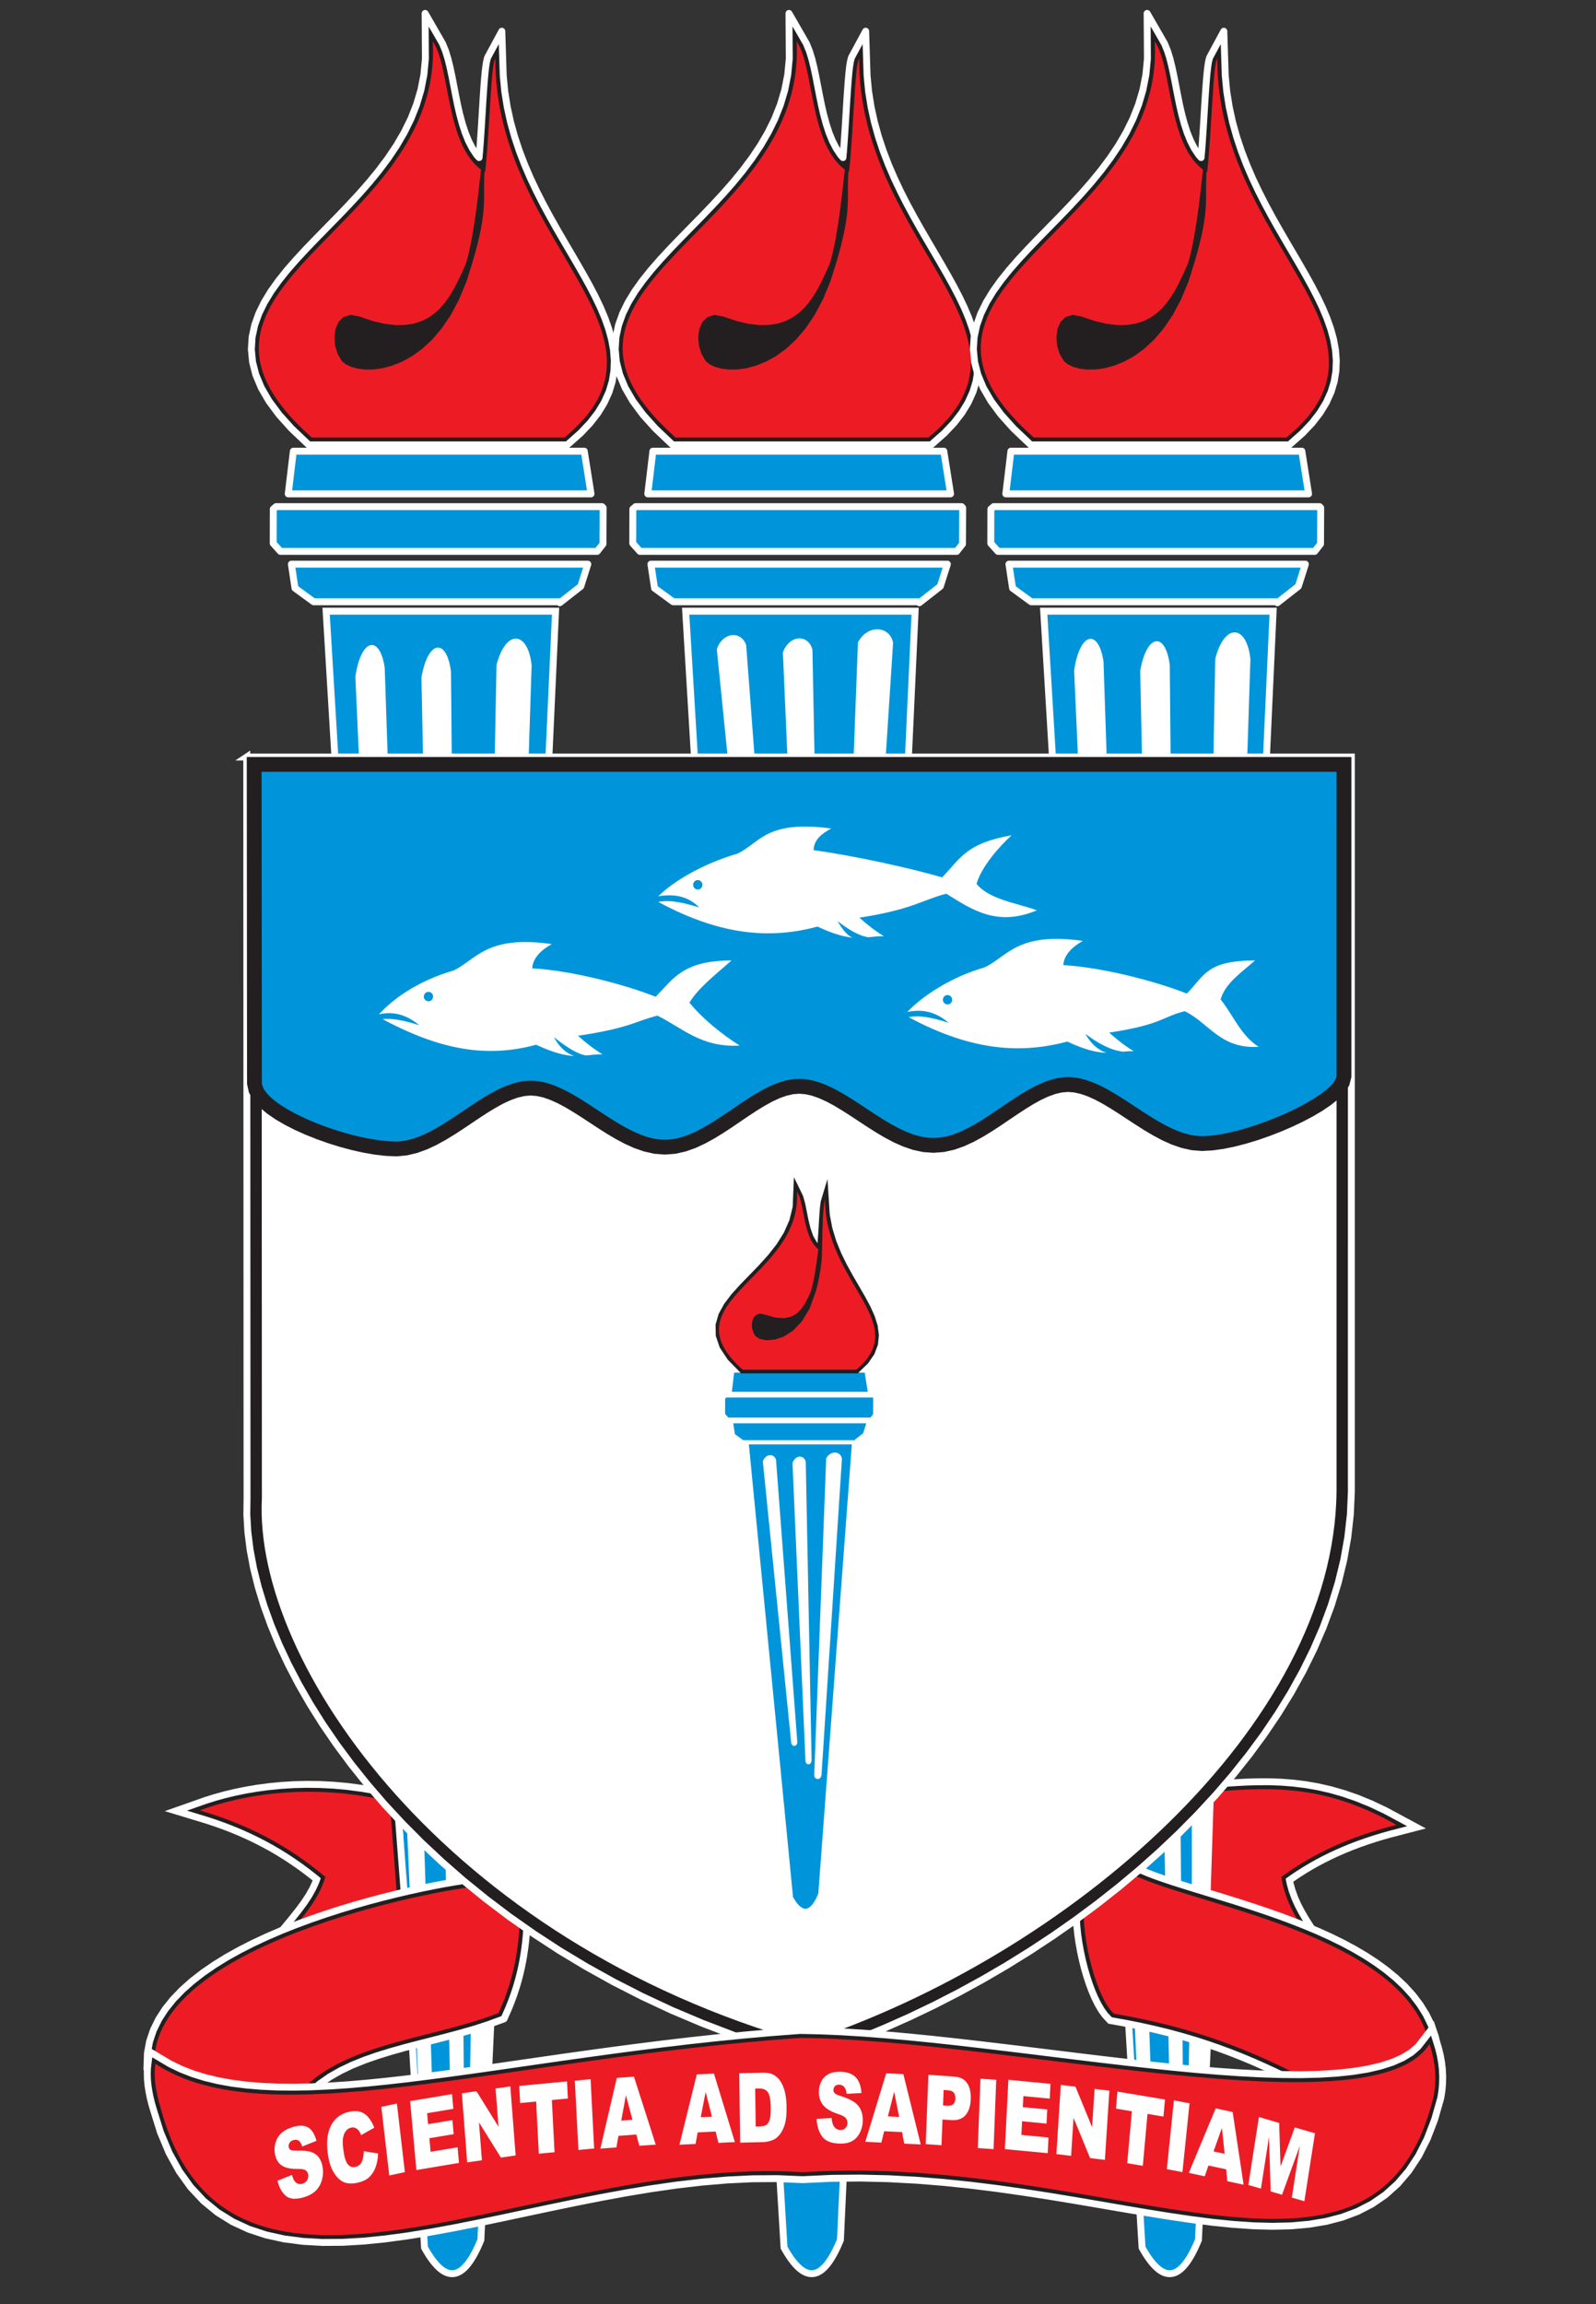 <?xml version="1.0" encoding="UTF-8" standalone="no"?>
<!-- Created with Inkscape (http://www.inkscape.org/) -->

<svg
   xmlns:dc="http://purl.org/dc/elements/1.1/"
   xmlns:cc="http://creativecommons.org/ns#"
   xmlns:rdf="http://www.w3.org/1999/02/22-rdf-syntax-ns#"
   xmlns:svg="http://www.w3.org/2000/svg"
   xmlns="http://www.w3.org/2000/svg"
   xmlns:sodipodi="http://sodipodi.sourceforge.net/DTD/sodipodi-0.dtd"
   xmlns:inkscape="http://www.inkscape.org/namespaces/inkscape"
   width="219mm"
   height="316mm"
   viewBox="0 0 775.984 1119.685"
   id="svg17253"
   version="1.1"
   inkscape:version="0.91 r13725"
   sodipodi:docname="ufal-brasao.svg">
  <rect x="0" y="0" width="775.984" height="1119.685" fill="#333333" stroke="none"/>
  <defs
     id="defs17255" />
  <sodipodi:namedview
     id="base"
     pagecolor="#ffffff"
     bordercolor="#666666"
     borderopacity="1.0"
     inkscape:pageopacity="0"
     inkscape:pageshadow="2"
     inkscape:zoom="0.21213203"
     inkscape:cx="418.22006"
     inkscape:cy="260.69719"
     inkscape:document-units="px"
     inkscape:current-layer="layer1"
     showgrid="false"
     inkscape:window-width="1024"
     inkscape:window-height="705"
     inkscape:window-x="-8"
     inkscape:window-y="-8"
     inkscape:window-maximized="1"
     inkscape:snap-bbox="true"
     inkscape:snap-bbox-edge-midpoints="false"
     inkscape:snap-bbox-midpoints="true" />
  <g
     inkscape:label="Camada 1"
     inkscape:groupmode="layer"
     id="layer1"
     transform="translate(0,67.323)">
    <path
       inkscape:connector-curvature="0"
       d="m 619.009,229.672 -36.312,791.464 c -8.364,20.439 -17.335,21.895 -27.414,3.749 l -47.833,-795.213 111.56,0 z"
       style="fill:#0095da;fill-rule:evenodd;stroke:#ffffff;stroke-width:3.355;stroke-linecap:butt;stroke-linejoin:miter;stroke-dasharray:none"
       id="path6498-6"
       inkscape:export-xdpi="90"
       inkscape:export-ydpi="90" />
    <path
       inkscape:connector-curvature="0"
       d="m 444.935,229.672 -36.312,791.464 c -8.364,20.439 -17.335,21.895 -27.414,3.749 l -47.833,-795.213 111.56,0 z"
       style="fill:#0095da;fill-rule:evenodd;stroke:#ffffff;stroke-width:3.355;stroke-linecap:butt;stroke-linejoin:miter;stroke-dasharray:none"
       id="path6500-5"
       inkscape:export-xdpi="90"
       inkscape:export-ydpi="90" />
    <path
       inkscape:connector-curvature="0"
       d="m 270.124,229.672 -36.312,791.464 c -8.364,20.439 -17.335,21.895 -27.414,3.749 l -47.833,-795.213 111.56,0 z"
       style="fill:#0095da;fill-rule:evenodd;stroke:#ffffff;stroke-width:3.355;stroke-linecap:butt;stroke-linejoin:miter;stroke-dasharray:none"
       id="path6502-7"
       inkscape:export-xdpi="90"
       inkscape:export-ydpi="90" />
    <path
       inkscape:connector-curvature="0"
       d="m 192.879,805.107 -9.737,-2.142 -7.096,-1.248 -6.967,-0.923 -6.829,-0.62 -6.668,-0.347 -6.513,-0.082 -6.325,0.163 -6.142,0.381 -5.928,0.585 -5.724,0.764 -5.489,0.929 -5.253,1.076 -4.996,1.197 -4.739,1.313 -4.462,1.394 -14.513,5.1 14.897,4.515 4.215,1.396 4.124,1.47 4.03,1.553 3.952,1.643 3.867,1.727 3.796,1.814 3.722,1.91 3.663,1.992 3.592,2.097 3.541,2.195 3.484,2.299 3.447,2.397 3.394,2.505 3.355,2.613 1.402,1.15 -0.446,1.26 -1.535,3.353 -1.879,3.323 -2.254,3.416 -2.66,3.604 -3.092,3.899 -3.524,4.279 -14.367,17.141 18.197,-8.449 3.463,-1.492 3.461,-1.39 3.445,-1.294 3.445,-1.219 3.435,-1.146 3.443,-1.091 3.437,-1.046 3.449,-1.023 3.453,-0.999 3.471,-0.999 3.469,-1.001 3.494,-1.031 3.498,-1.052 3.518,-1.107 6.195,-2.022 -4.213,-54.735 z"
       style="fill:#231f20;fill-rule:evenodd;stroke:#ffffff;stroke-width:3.355;stroke-linecap:butt;stroke-linejoin:miter;stroke-dasharray:none"
       id="path6504-3"
       inkscape:export-xdpi="90"
       inkscape:export-ydpi="90" />
    <path
       inkscape:connector-curvature="0"
       d="m 189.493,808.052 c -37.91,-9.173 -71.558,-3.38 -92.409,4.346 23.694,6.918 43.124,17.218 61.132,32.345 -3.157,10.459 -9.633,18.024 -20.851,31.379 19.114,-9.171 37.28,-12.551 55.919,-18.827 l -3.791,-49.244 z"
       style="fill:#ed1c24;fill-rule:evenodd"
       id="path6506-0"
       inkscape:export-xdpi="90"
       inkscape:export-ydpi="90" />
    <path
       inkscape:connector-curvature="0"
       d="m 600.545,798.945 5.445,-0.281 5.528,-0.163 5.61,-0.007 5.716,0.204 5.82,0.45 5.954,0.72 6.087,1.06 6.235,1.421 6.386,1.83 6.566,2.271 6.743,2.764 6.935,3.276 15.147,8.152 -12.895,3.349 -3.899,1.099 -3.816,1.16 -3.745,1.237 -3.663,1.29 -3.59,1.362 -3.512,1.435 -3.453,1.506 -3.367,1.568 -3.3,1.639 -3.227,1.708 -3.16,1.788 -3.088,1.857 -3.029,1.934 -2.958,2.002 -1.064,0.764 0.31,1.563 0.993,3.535 1.25,3.429 1.496,3.374 1.745,3.351 1.963,3.388 2.177,3.449 8.531,12.809 -13.684,-5.071 -3.259,-1.186 -3.225,-1.16 -3.204,-1.127 -3.178,-1.111 -3.166,-1.074 -3.141,-1.052 -3.151,-1.019 -3.141,-1.003 -3.143,-0.97 -3.149,-0.944 -3.172,-0.915 -3.184,-0.893 -3.206,-0.862 -3.237,-0.84 -6.03,-1.488 0,-60.141 8.667,-0.656 5.343,-0.404 5.392,-0.367 z"
       style="fill:#231f20;fill-rule:evenodd;stroke:#ffffff;stroke-width:3.355;stroke-linecap:butt;stroke-linejoin:miter;stroke-dasharray:none"
       id="path6508-2"
       inkscape:export-xdpi="90"
       inkscape:export-ydpi="90" />
    <path
       inkscape:connector-curvature="0"
       d="m 584.745,803.712 c 28.438,-2.063 56.321,-5.812 94.176,15.743 -21.791,5.434 -40.256,13.682 -55.952,25.301 1.663,10.871 6.649,19.491 13.296,29.239 -17.728,-6.562 -33.793,-11.996 -51.521,-16.305 l 0,-53.977 z"
       style="fill:#ed1c24;fill-rule:evenodd"
       id="path6510-3"
       inkscape:export-xdpi="90"
       inkscape:export-ydpi="90" />
    <path
       inkscape:connector-curvature="0"
       d="m 634.69,206.816 -3.422,10.777 -10.219,7.986 0,-0.479 -119.687,0 -9.055,-6.604 -1.761,-11.68 144.143,0 z"
       style="fill:#0095da;fill-rule:evenodd;stroke:#ffffff;stroke-width:3.355;stroke-linecap:round;stroke-linejoin:round;stroke-dasharray:none"
       id="path6512-6"
       inkscape:export-xdpi="90"
       inkscape:export-ydpi="90" />
    <path
       inkscape:connector-curvature="0"
       d="m 641.586,178.861 0.552,0.579 -0.082,17.575 -2.825,3.6 -154.009,0 -3.502,-3.899 0.041,-16.67 1.39,-1.184 158.42,0 z"
       style="fill:#0095da;fill-rule:evenodd;stroke:#ffffff;stroke-width:3.355;stroke-linecap:round;stroke-linejoin:round;stroke-dasharray:none"
       id="path6514-7"
       inkscape:export-xdpi="90"
       inkscape:export-ydpi="90" />
    <path
       inkscape:connector-curvature="0"
       d="m 491.509,151.911 141.453,0 3.282,20.751 -147.219,0 2.485,-20.751 z"
       style="fill:#0095da;fill-rule:evenodd;stroke:#ffffff;stroke-width:3.355;stroke-linecap:round;stroke-linejoin:round;stroke-dasharray:none"
       id="path6516-9"
       inkscape:export-xdpi="90"
       inkscape:export-ydpi="90" />
    <path
       inkscape:connector-curvature="0"
       d="m 467.513,178.861 0.552,0.579 -0.082,17.575 -2.825,3.6 -154.009,0 -3.502,-3.899 0.041,-16.67 1.39,-1.184 158.42,0 z"
       style="fill:#0095da;fill-rule:evenodd;stroke:#ffffff;stroke-width:3.355;stroke-linecap:round;stroke-linejoin:round;stroke-dasharray:none"
       id="path6518-3"
       inkscape:export-xdpi="90"
       inkscape:export-ydpi="90" />
    <path
       inkscape:connector-curvature="0"
       d="m 317.435,151.911 141.453,0 3.284,20.751 -147.221,0 2.485,-20.751 z"
       style="fill:#0095da;fill-rule:evenodd;stroke:#ffffff;stroke-width:3.355;stroke-linecap:round;stroke-linejoin:round;stroke-dasharray:none"
       id="path6520-8"
       inkscape:export-xdpi="90"
       inkscape:export-ydpi="90" />
    <path
       inkscape:connector-curvature="0"
       d="m 417.138,244.881 -6.472,171.43 -6.464,171.419 c -0.041,5.402 7.481,6.233 7.933,-0.75 l 22.086,-342.005 c -1.696,-8.3 -12.479,-8.983 -17.084,-0.102 z"
       style="fill:#ffffff;fill-rule:evenodd"
       id="path6522-3"
       inkscape:export-xdpi="90"
       inkscape:export-ydpi="90" />
    <path
       inkscape:connector-curvature="0"
       d="m 380.646,249.706 7.03,161.327 7.037,161.335 c 0.359,5.069 6.745,5.222 6.613,-1.362 L 395.013,248.369 c -2.026,-7.646 -11.144,-7.387 -14.367,1.337 z"
       style="fill:#ffffff;fill-rule:evenodd"
       id="path6524-2"
       inkscape:export-xdpi="90"
       inkscape:export-ydpi="90" />
    <path
       inkscape:connector-curvature="0"
       d="m 348.515,248.15 15.382,152.332 15.376,152.326 c 0.624,4.784 7.01,4.605 6.531,-1.623 L 362.794,246.171 c -2.42,-7.136 -11.507,-6.439 -14.279,1.979 z"
       style="fill:#ffffff;fill-rule:evenodd"
       id="path6526-1"
       inkscape:export-xdpi="90"
       inkscape:export-ydpi="90" />
    <path
       inkscape:connector-curvature="0"
       d="m 460.617,206.816 -3.422,10.777 -10.219,7.986 0,-0.479 -119.687,0 -9.055,-6.604 -1.761,-11.68 144.143,0 z"
       style="fill:#0095da;fill-rule:evenodd;stroke:#ffffff;stroke-width:3.355;stroke-linecap:round;stroke-linejoin:round;stroke-dasharray:none"
       id="path6528-8"
       inkscape:export-xdpi="90"
       inkscape:export-ydpi="90" />
    <path
       inkscape:connector-curvature="0"
       d="m 554.379,258.636 7.037,339.958 7.028,339.952 c 0.365,10.685 6.751,11.009 6.619,-2.878 l -6.319,-679.831 c -2.026,-16.12 -11.142,-15.579 -14.365,2.799 z"
       style="fill:#ffffff;fill-rule:evenodd"
       id="path6530-1"
       inkscape:export-xdpi="90"
       inkscape:export-ydpi="90" />
    <path
       inkscape:connector-curvature="0"
       d="m 522.246,258.569 15.382,343.242 15.376,343.24 c 0.624,10.771 7.01,10.379 6.537,-3.653 L 536.525,254.111 c -2.42,-16.081 -11.509,-14.511 -14.279,4.458 z"
       style="fill:#ffffff;fill-rule:evenodd"
       id="path6532-8"
       inkscape:export-xdpi="90"
       inkscape:export-ydpi="90" />
    <path
       inkscape:connector-curvature="0"
       d="m 241.395,255.845 -6.466,343.925 -6.472,343.931 c -0.041,10.838 7.489,12.499 7.933,-1.515 l 22.086,-686.156 c -1.694,-16.658 -12.477,-18.026 -17.082,-0.183 z"
       style="fill:#ffffff;fill-rule:evenodd"
       id="path6534-4"
       inkscape:export-xdpi="90"
       inkscape:export-ydpi="90" />
    <path
       inkscape:connector-curvature="0"
       d="m 204.904,261.918 7.037,344.81 7.03,344.808 c 0.365,10.838 6.749,11.164 6.617,-2.917 l -6.319,-689.538 c -2.026,-16.346 -11.142,-15.802 -14.365,2.837 z"
       style="fill:#ffffff;fill-rule:evenodd"
       id="path6536-3"
       inkscape:export-xdpi="90"
       inkscape:export-ydpi="90" />
    <path
       inkscape:connector-curvature="0"
       d="m 172.778,261.539 15.374,342.604 15.376,342.602 c 0.624,10.759 7.01,10.365 6.537,-3.647 L 187.049,257.093 c -2.418,-16.052 -11.509,-14.483 -14.271,4.446 z"
       style="fill:#ffffff;fill-rule:evenodd"
       id="path6538-3"
       inkscape:export-xdpi="90"
       inkscape:export-ydpi="90" />
    <path
       inkscape:connector-curvature="0"
       d="m 590.869,252.796 -6.466,343.187 -6.47,343.187 c -0.041,10.818 7.487,12.473 7.933,-1.506 l 22.086,-684.685 c -1.694,-16.623 -12.479,-17.991 -17.084,-0.183 z"
       style="fill:#ffffff;fill-rule:evenodd"
       id="path6540-4"
       inkscape:export-xdpi="90"
       inkscape:export-ydpi="90" />
    <path
       inkscape:connector-curvature="0"
       d="m 285.806,206.816 -3.422,10.777 -10.219,7.986 0,-0.479 -119.685,0 -9.057,-6.604 -1.761,-11.68 144.143,0 z"
       style="fill:#0095da;fill-rule:evenodd;stroke:#ffffff;stroke-width:3.355;stroke-linecap:round;stroke-linejoin:round;stroke-dasharray:none"
       id="path6542-9"
       inkscape:export-xdpi="90"
       inkscape:export-ydpi="90" />
    <path
       inkscape:connector-curvature="0"
       d="m 292.704,178.861 0.55,0.579 -0.082,17.575 -2.823,3.6 -154.011,0 -3.5,-3.899 0.041,-16.67 1.39,-1.184 158.422,0 z"
       style="fill:#0095da;fill-rule:evenodd;stroke:#ffffff;stroke-width:3.355;stroke-linecap:round;stroke-linejoin:round;stroke-dasharray:none"
       id="path6544-3"
       inkscape:export-xdpi="90"
       inkscape:export-ydpi="90" />
    <path
       inkscape:connector-curvature="0"
       d="m 142.626,151.911 141.451,0 3.284,20.751 -147.221,0 2.487,-20.751 z"
       style="fill:#0095da;fill-rule:evenodd;stroke:#ffffff;stroke-width:3.355;stroke-linecap:round;stroke-linejoin:round;stroke-dasharray:none"
       id="path6546-6"
       inkscape:export-xdpi="90"
       inkscape:export-ydpi="90" />
    <path
       inkscape:connector-curvature="0"
       d="m 699.554,929.71 -1.763,-7.652 -1.924,-5.392 -2.487,-5.114 -3.021,-4.829 -3.48,-4.57 -3.922,-4.303 -4.307,-4.065 -4.656,-3.822 -4.959,-3.614 -5.245,-3.406 -5.477,-3.219 -5.691,-3.031 -5.856,-2.874 -5.997,-2.711 -6.099,-2.562 -6.172,-2.426 -6.197,-2.308 -6.199,-2.179 -6.162,-2.083 -6.099,-1.971 -5.983,-1.89 -5.848,-1.798 -5.665,-1.731 -5.457,-1.665 -5.202,-1.614 -4.919,-1.555 -4.588,-1.519 -4.224,-1.474 -3.814,-1.451 -3.365,-1.417 -2.862,-1.378 -4.54,-2.601 -23.898,18.164 -0.204,5.269 0.061,3.855 0.251,3.979 0.432,4.085 0.603,4.12 0.746,4.132 0.887,4.095 1.013,4.026 1.133,3.895 1.233,3.74 1.333,3.537 1.425,3.308 1.513,3.021 1.604,2.723 1.722,2.383 2.477,2.674 8.451,1.529 6.953,1.404 6.702,1.5 6.474,1.596 6.27,1.69 6.091,1.798 5.94,1.9 5.809,2.008 5.716,2.112 5.632,2.224 5.587,2.338 5.557,2.467 5.559,2.572 5.579,2.711 5.628,2.831 6.521,3.4 5.852,-0.102 4.796,-0.216 4.603,-0.359 4.415,-0.497 4.238,-0.642 4.058,-0.775 3.893,-0.909 3.714,-1.048 3.565,-1.18 3.396,-1.311 3.239,-1.445 3.082,-1.561 2.941,-1.696 2.784,-1.814 2.642,-1.928 4.156,-3.39 z"
       style="fill:#231f20;fill-rule:evenodd;stroke:#ffffff;stroke-width:3.355;stroke-linecap:butt;stroke-linejoin:miter;stroke-dasharray:none"
       id="path6548-9"
       inkscape:export-xdpi="90"
       inkscape:export-ydpi="90" />
    <path
       inkscape:connector-curvature="0"
       d="M 695.54,928.334 C 685.754,870.904 572.399,857.681 547.655,841.8 l -20.643,15.687 c -1.29,17.912 6.401,46.286 14.526,53.673 39.702,6.833 66.66,17.542 97.499,33.793 26.589,0 44.317,-6.095 56.504,-16.619 z"
       style="fill:#ed1c24;fill-rule:evenodd"
       id="path6550-8"
       inkscape:export-xdpi="90"
       inkscape:export-ydpi="90" />
    <path
       inkscape:connector-curvature="0"
       d="m 71.421,938.008 0.267,-7.691 1.064,-5.712 1.851,-5.477 2.574,-5.235 3.235,-4.99 3.822,-4.747 4.366,-4.519 4.833,-4.289 5.281,-4.095 5.657,-3.881 6.009,-3.702 6.297,-3.498 6.551,-3.325 6.751,-3.141 6.908,-2.966 7.024,-2.787 7.104,-2.627 7.114,-2.45 7.096,-2.289 7.02,-2.112 6.91,-1.957 6.749,-1.792 6.539,-1.633 6.28,-1.466 5.987,-1.317 5.64,-1.156 5.247,-1.003 4.809,-0.84 4.336,-0.691 3.802,-0.54 3.255,-0.389 3.952,-0.355 20.851,15.577 -0.204,4.497 -0.163,2.674 -0.183,2.729 -0.234,2.797 -0.287,2.854 -0.361,2.929 -0.432,2.992 -0.53,3.064 -0.618,3.121 -0.734,3.192 -0.844,3.264 -0.98,3.329 -1.109,3.392 -1.266,3.467 -1.417,3.533 -2.181,4.951 -7.762,2.848 -6.606,2.126 -6.739,1.947 -6.837,1.822 -6.865,1.759 -6.855,1.745 -6.786,1.78 -6.676,1.875 -6.494,2.004 -6.27,2.193 -5.991,2.422 -5.661,2.705 -5.269,3.009 -4.847,3.374 -4.378,3.773 -5.057,5.51 -4.762,0.184 -3.586,0.082 -3.853,0.02 -4.101,-0.04 -4.307,-0.163 -4.482,-0.281 -4.635,-0.436 -4.749,-0.614 -4.837,-0.817 -4.89,-1.042 -4.917,-1.298 -4.913,-1.563 -4.868,-1.881 -4.805,-2.206 -4.692,-2.562 -6.16,-3.969 z"
       style="fill:#231f20;fill-rule:evenodd;stroke:#ffffff;stroke-width:3.355;stroke-linecap:butt;stroke-linejoin:round;stroke-dasharray:none"
       id="path6552-2"
       inkscape:export-xdpi="90"
       inkscape:export-ydpi="90" />
    <path
       inkscape:connector-curvature="0"
       d="M 75.094,936.088 C 72.738,877.792 211.2,850.696 234.701,849.051 l 18.215,13.61 c -0.585,13.617 -1.883,29.357 -10.522,48.186 -32.686,12.926 -77.217,14.477 -98.053,40.199 -16.448,0.701 -46.639,0.928 -69.247,-14.958 z"
       style="fill:#ed1c24;fill-rule:evenodd"
       id="path6554-5"
       inkscape:export-xdpi="90"
       inkscape:export-ydpi="90" />
    <path
       inkscape:connector-curvature="0"
       d="m 119.967,300.531 537.08,0 -0.007,356.985 -0.487,11.097 -1.254,11.144 -1.975,11.075 -2.685,11.003 -3.353,10.905 -4.003,10.806 -4.621,10.681 -5.218,10.559 -5.773,10.416 -6.325,10.271 -6.837,10.11 -7.334,9.945 -7.795,9.76 -8.247,9.576 -8.663,9.371 -9.065,9.161 -9.424,8.934 -9.782,8.708 -10.108,8.461 -10.408,8.205 -10.687,7.94 -10.952,7.658 -11.179,7.369 -11.397,7.075 -11.58,6.753 -11.749,6.433 -11.888,6.099 -12.016,5.752 -12.102,5.384 -12.181,5.025 -12.241,4.637 -14.375,4.968 -18.474,-5.587 -15.891,-5.426 -15.396,-5.893 -14.923,-6.315 -14.424,-6.735 -13.93,-7.108 -13.431,-7.465 -12.94,-7.787 -12.418,-8.107 -11.927,-8.372 -11.403,-8.631 -10.899,-8.849 -10.38,-9.057 -9.86,-9.226 -9.338,-9.379 -8.816,-9.493 -8.278,-9.605 -7.752,-9.672 -7.212,-9.723 -6.686,-9.744 -6.142,-9.752 -5.593,-9.717 -5.045,-9.668 -4.509,-9.599 -3.934,-9.507 -3.388,-9.377 -2.819,-9.244 -2.256,-9.075 -1.667,-8.896 -1.097,-8.682 -0.493,-8.455 0.102,-7.864 -0.143,-360.261 z"
       style="fill:#231f20;fill-rule:evenodd;stroke:#ffffff;stroke-width:3.355;stroke-linecap:butt;stroke-linejoin:miter;stroke-dasharray:none"
       id="path6556-5"
       inkscape:export-xdpi="90"
       inkscape:export-ydpi="90" />
    <path
       inkscape:connector-curvature="0"
       d="m 127.177,307.739 522.662,0 -0.006,349.616 C 648.731,771.579 519.9,882.896 391.187,925.222 216.671,875.939 123.176,740.881 127.324,660.835 l -0.143,-353.096 z"
       style="fill:#ffffff;fill-rule:evenodd"
       id="path6558-2"
       inkscape:export-xdpi="90"
       inkscape:export-ydpi="90" />
    <path
       inkscape:connector-curvature="0"
       d="m 119.963,300.531 537.084,0 -0.007,155.556 -1.031,4.034 -2.497,3.732 -3.039,3.082 -3.545,2.829 -4.038,2.727 -4.501,2.654 -4.89,2.581 -5.216,2.471 -5.44,2.35 -5.62,2.181 -5.691,1.979 -5.683,1.718 -5.599,1.445 -5.457,1.107 -5.251,0.728 -5.108,0.281 -5.065,-0.397 -4.986,-1.117 -4.768,-1.653 -4.595,-2.069 -4.434,-2.358 -4.328,-2.568 -4.213,-2.678 -4.13,-2.707 -4.03,-2.642 -3.954,-2.507 -3.84,-2.285 -3.724,-1.983 -3.563,-1.602 -3.402,-1.178 -3.194,-0.718 -2.98,-0.243 -2.96,0.257 -3.17,0.742 -3.382,1.225 -3.571,1.661 -3.716,2.047 -3.849,2.363 -3.946,2.591 -4.044,2.723 -4.124,2.795 -4.224,2.756 -4.321,2.642 -4.454,2.43 -4.599,2.122 -4.8,1.698 -5.014,1.135 -5.139,0.393 -5.125,-0.357 -5.006,-1.093 -4.782,-1.641 -4.603,-2.061 -4.444,-2.356 -4.332,-2.575 -4.217,-2.685 -4.134,-2.717 -4.028,-2.656 -3.954,-2.519 -3.844,-2.295 -3.724,-1.994 -3.567,-1.614 -3.392,-1.186 -3.186,-0.715 -3.005,-0.247 -2.978,0.238 -3.157,0.718 -3.365,1.207 -3.565,1.647 -3.704,2.04 -3.851,2.36 -3.942,2.587 -4.036,2.733 -4.124,2.803 -4.224,2.768 -4.317,2.652 -4.452,2.44 -4.601,2.142 -4.805,1.708 -5.021,1.141 -5.176,0.397 -5.147,-0.404 -4.984,-1.119 -4.764,-1.649 -4.597,-2.069 -4.436,-2.358 -4.33,-2.568 -4.211,-2.678 -4.132,-2.707 -4.028,-2.642 -3.954,-2.507 -3.842,-2.285 -3.722,-1.983 -3.565,-1.602 -3.402,-1.18 -3.188,-0.715 -2.984,-0.243 -2.97,0.257 -3.182,0.734 -3.388,1.209 -3.573,1.635 -3.714,2.026 -3.851,2.332 -3.938,2.558 -4.04,2.701 -4.116,2.766 -4.217,2.744 -4.311,2.632 -4.436,2.432 -4.574,2.138 -4.772,1.733 -4.98,1.197 -5.09,0.479 -5.298,-0.23 -5.355,-0.62 -5.532,-0.958 -5.663,-1.262 -5.708,-1.529 -5.701,-1.777 -5.602,-1.981 -5.434,-2.169 -5.18,-2.326 -4.866,-2.475 -4.478,-2.613 -4.044,-2.768 -3.547,-2.966 -3.027,-3.321 -2.356,-3.995 -0.913,-4.164 -0.143,-158.908 z"
       style="fill:#231f20;fill-rule:evenodd"
       id="path6560-4"
       inkscape:export-xdpi="90"
       inkscape:export-ydpi="90" />
    <path
       inkscape:connector-curvature="0"
       d="m 127.177,307.739 522.662,0 -0.006,147.442 c -0.082,9.86 -43.544,29.473 -65.314,29.583 -21.772,-0.02 -43.542,-28.697 -65.312,-28.715 -21.774,0.102 -43.544,29.673 -65.314,29.583 -21.772,0.183 -43.544,-28.697 -65.314,-28.713 -21.772,-0.082 -43.544,29.673 -65.314,29.583 -21.772,-0.018 -43.542,-28.697 -65.312,-28.715 -21.772,0.102 -43.544,29.214 -65.314,29.585 -23.128,-0.082 -65.235,-16.876 -65.312,-28.715 l -0.142,-150.919 z"
       style="fill:#0095da;fill-rule:evenodd"
       id="path6562-7"
       inkscape:export-xdpi="90"
       inkscape:export-ydpi="90" />
    <path
       inkscape:connector-curvature="0"
       d="m 461.177,429.678 c -5.575,-4.894 -12.157,-6.945 -20.056,-5.247 7.016,-7.353 20.51,-16.752 37.831,-21.762 10.956,-5.396 16.012,-17.286 47.552,-12.777 -4.841,2.701 -9.228,6.617 -9.501,11.753 20.323,1.268 45.666,8.17 60.049,13.853 8.812,-9.075 9.707,-16.02 33.14,-16.109 -6.185,5.608 -14.495,10.914 -16.719,18.961 6.172,7.673 9.762,17.479 18.525,23.026 -18.849,1.078 -23.996,-11.548 -35.994,-17.318 -11.177,2.805 -11.087,6.525 -36.726,10.396 3.514,3.16 7.487,6.323 11.916,9.026 -1.89,-0.041 -3.575,0.102 -5.208,0.253 -6.307,-0.785 -12.351,-4.252 -18.284,-8.682 2.632,4.729 6.091,7.929 10.345,9.226 -4.523,-0.122 -10.163,-1.268 -19.092,-5.463 -21.444,5.708 -45.511,5.18 -77.072,-11.81 4.682,-1.254 11.576,0.208 19.293,2.674 z m -0.473,-13.482 c 1.243,0 2.257,1.029 2.257,2.295 0,1.264 -1.013,2.299 -2.257,2.299 -1.243,0 -2.259,-1.036 -2.259,-2.299 0,-1.266 1.015,-2.295 2.259,-2.295 z"
       style="fill:#ffffff;fill-rule:evenodd"
       id="path6564-0"
       inkscape:export-xdpi="90"
       inkscape:export-ydpi="90" />
    <path
       inkscape:connector-curvature="0"
       d="m 340.011,373.683 c -4.643,-4.776 -11.03,-6.99 -19.96,-5.469 7.273,-7.212 21.654,-15.857 38.687,-20.784 10.958,-5.396 13.857,-16.362 45.395,-12.159 -4.843,2.699 -8.304,5.383 -8.574,10.516 20.319,2.811 47.209,8.786 62.516,13.237 8.81,-9.075 11.558,-16.637 33.754,-20.431 -6.18,5.612 -14.805,15.543 -17.025,23.59 6.174,7.675 20.252,9.462 29.322,12.846 -19.469,8.174 -31.709,-0.44 -44.017,-8.062 -11.175,2.803 -16.635,7.754 -42.278,11.629 3.514,3.162 7.487,6.321 11.916,9.024 -2.797,-0.041 -5.155,0.249 -7.526,0.497 -4.935,-0.709 -9.984,-4.014 -15.047,-7.842 2.544,4.195 5.035,7.302 7.424,8.027 -4.187,-0.379 -9.405,-1.739 -17.086,-5.349 -21.528,5.73 -45.691,5.176 -77.418,-11.994 5.64,-1.229 12.64,0.446 19.917,2.721 z m -0.754,-13.347 c 1.243,0 2.261,1.031 2.261,2.297 0,1.268 -1.017,2.299 -2.261,2.299 -1.243,0 -2.257,-1.031 -2.257,-2.299 0,-1.266 1.013,-2.297 2.257,-2.297 z"
       style="fill:#ffffff;fill-rule:evenodd"
       id="path6566-1"
       inkscape:export-xdpi="90"
       inkscape:export-ydpi="90" />
    <path
       inkscape:connector-curvature="0"
       d="m 203.919,430.911 c -5.555,-4.56 -11.835,-7.122 -19.709,-5.314 6.725,-7.363 18.747,-16.25 36.5,-21.385 10.96,-5.396 16.018,-17.29 47.556,-12.777 -4.843,2.699 -9.226,6.617 -9.501,11.753 20.323,1.268 45.666,8.17 60.051,13.853 8.812,-9.075 13.407,-17.563 36.84,-17.653 -6.185,5.608 -16.348,13.382 -20.421,20.504 6.174,7.673 15.624,15.321 24.385,20.863 -18.849,1.08 -28.008,-8.769 -40.006,-14.54 -11.175,2.805 -12.934,5.907 -38.577,9.778 3.518,3.162 7.485,6.325 11.914,9.028 -2.948,-0.061 -5.406,0.281 -7.907,0.538 -3.622,-0.455 -8.865,-3.414 -15.732,-8.877 2.548,4.703 5.818,7.85 9.956,9.118 -4.44,-0.183 -9.947,-1.402 -18.549,-5.445 -21.322,5.675 -43.479,4.309 -74.673,-12.434 5.216,-0.573 11.407,0.915 17.873,2.988 z M 208.326,414.653 c 1.243,0 2.256,1.029 2.256,2.295 0,1.266 -1.013,2.299 -2.256,2.299 -1.243,0 -2.259,-1.033 -2.259,-2.299 0,-1.266 1.015,-2.295 2.259,-2.295 z"
       style="fill:#ffffff;fill-rule:evenodd"
       id="path6568-5"
       inkscape:export-xdpi="90"
       inkscape:export-ydpi="90" />
    <path
       inkscape:connector-curvature="0"
       d="m 72.679,929.651 9.882,5.875 5.326,2.589 5.681,2.224 6.017,1.881 6.372,1.535 6.712,1.215 7.053,0.911 7.373,0.62 7.719,0.332 8.027,0.082 8.347,-0.163 8.645,-0.385 8.957,-0.595 9.244,-0.787 9.536,-0.958 9.815,-1.107 10.104,-1.254 10.373,-1.362 10.638,-1.46 10.895,-1.539 11.158,-1.608 11.407,-1.643 11.656,-1.674 11.892,-1.667 12.135,-1.661 12.365,-1.629 12.589,-1.58 12.809,-1.506 13.031,-1.423 13.237,-1.309 13.447,-1.188 13.792,-1.054 10.017,0.204 10.263,0.444 10.614,0.648 10.91,0.84 11.177,0.999 11.399,1.137 11.584,1.256 11.719,1.347 11.833,1.402 11.886,1.447 11.914,1.462 11.886,1.461 11.829,1.425 11.721,1.37 11.578,1.29 11.391,1.184 11.164,1.054 10.891,0.903 10.589,0.722 10.216,0.53 9.829,0.296 9.377,0.062 8.896,-0.218 8.353,-0.51 7.777,-0.828 7.149,-1.15 6.462,-1.5 5.734,-1.845 4.947,-2.199 4.134,-2.536 3.304,-2.86 6.977,-8.93 3.003,9.707 0.807,3.282 0.62,3.353 0.408,3.408 0.183,3.457 -0.061,3.506 -0.296,3.537 -0.577,3.653 -2.998,10.5 -3.59,9.326 -4.197,8.282 -4.809,7.281 -5.387,6.303 -5.964,5.367 -6.494,4.458 -6.992,3.604 -7.44,2.791 -7.866,2.051 -8.272,1.376 -8.657,0.779 -9.032,0.226 -9.403,-0.245 -9.756,-0.666 -10.102,-1.027 -10.433,-1.341 -10.759,-1.588 -11.071,-1.778 -11.382,-1.918 -11.666,-2.006 -11.943,-2.034 -12.21,-2.006 -12.467,-1.928 -12.693,-1.802 -12.925,-1.608 -13.129,-1.374 -13.333,-1.07 -13.513,-0.732 -13.684,-0.316 -13.837,0.122 -14.214,0.656 -12.332,-0.512 -12.194,0.082 -12.271,0.591 -12.332,1.048 -12.355,1.439 -12.365,1.776 -12.336,2.055 -12.298,2.271 -12.218,2.417 -12.126,2.518 -12.002,2.544 -11.857,2.53 -11.684,2.426 -11.493,2.281 -11.276,2.069 -11.046,1.802 -10.769,1.451 -10.496,1.064 -10.188,0.595 -9.872,0.062 -9.521,-0.532 -9.163,-1.194 -8.765,-1.934 -8.349,-2.75 -7.883,-3.641 -7.373,-4.586 -6.812,-5.598 -6.217,-6.643 -5.565,-7.742 -4.904,-8.861 -4.213,-10.041 -3.478,-11.15 -0.803,-2.776 -0.711,-2.862 -0.583,-2.897 -0.459,-2.909 -0.287,-2.901 -0.102,-2.862 0.102,-2.807 0.968,-8.031 z"
       style="fill:#231f20;fill-rule:evenodd;stroke:#ffffff;stroke-width:3.355;stroke-linecap:butt;stroke-linejoin:miter;stroke-dasharray:none"
       id="path6570-6"
       inkscape:export-xdpi="90"
       inkscape:export-ydpi="90" />
    <path
       inkscape:connector-curvature="0"
       d="m 75.594,935.575 c 54.164,35.674 167.263,-2.332 313.425,-12.603 102.232,0.811 279.122,45.939 306.015,2.941 2.691,7.978 3.694,16.64 1.979,25.474 -27.818,114.316 -155.351,27.009 -306.702,36.862 -130.311,-8.659 -279.481,92.201 -312.293,-31.593 -2.195,-7.026 -3.496,-14.901 -2.424,-21.081 z"
       style="fill:#ed1c24;fill-rule:evenodd"
       id="path6572-0"
       inkscape:export-xdpi="90"
       inkscape:export-ydpi="90" />
    <path
       inkscape:connector-curvature="0"
       d="m 134.925,992.377 6.996,-2.837 c 0.42,1.521 0.936,2.619 1.545,3.298 0.989,1.089 2.208,1.404 3.63,0.952 1.066,-0.33 1.826,-0.929 2.289,-1.788 0.457,-0.864 0.609,-1.745 0.463,-2.638 -0.143,-0.854 -0.544,-1.533 -1.213,-2.032 -0.662,-0.501 -2.038,-0.74 -4.142,-0.701 -3.443,0.02 -5.997,-0.571 -7.673,-1.796 -1.684,-1.217 -2.744,-3.109 -3.18,-5.681 -0.287,-1.69 -0.204,-3.402 0.261,-5.131 0.469,-1.731 1.349,-3.247 2.642,-4.568 1.3,-1.311 3.208,-2.359 5.72,-3.153 3.082,-0.966 5.573,-0.923 7.454,0.122 1.881,1.054 3.268,3.239 4.152,6.551 l -6.937,2.766 c -0.434,-1.419 -1.011,-2.375 -1.729,-2.86 -0.707,-0.479 -1.588,-0.555 -2.642,-0.222 -0.87,0.271 -1.48,0.724 -1.833,1.364 -0.353,0.636 -0.467,1.317 -0.349,2.038 0.082,0.522 0.349,0.932 0.779,1.241 0.43,0.32 1.327,0.461 2.713,0.418 3.418,-0.062 5.92,0.163 7.491,0.707 1.576,0.538 2.811,1.423 3.698,2.674 0.885,1.25 1.488,2.766 1.794,4.566 0.359,2.104 0.255,4.187 -0.3,6.231 -0.554,2.055 -1.523,3.777 -2.903,5.182 -1.382,1.402 -3.241,2.466 -5.579,3.206 -4.103,1.288 -7.126,1.109 -9.073,-0.554 -1.947,-1.653 -3.306,-4.106 -4.077,-7.361 z m 41.954,-14.375 6.959,1.135 c -0.122,2.627 -0.544,4.898 -1.278,6.825 -0.734,1.924 -1.761,3.484 -3.062,4.686 -1.305,1.207 -3.049,2.065 -5.231,2.587 -2.652,0.636 -4.886,0.632 -6.696,-0.011 -1.822,-0.648 -3.512,-2.148 -5.078,-4.503 -1.555,-2.352 -2.611,-5.587 -3.143,-9.709 -0.711,-5.502 -0.183,-9.992 1.582,-13.455 1.761,-3.473 4.611,-5.681 8.535,-6.627 3.072,-0.74 5.595,-0.473 7.575,0.799 1.977,1.272 3.62,3.561 4.931,6.861 l -6.399,3.614 c -0.365,-0.956 -0.703,-1.641 -1.017,-2.055 -0.522,-0.679 -1.121,-1.158 -1.784,-1.435 -0.669,-0.277 -1.376,-0.326 -2.132,-0.143 -1.7,0.408 -2.89,1.657 -3.559,3.751 -0.508,1.555 -0.573,3.822 -0.183,6.802 0.479,3.689 1.217,6.115 2.212,7.283 1.001,1.176 2.246,1.578 3.724,1.225 1.447,-0.349 2.464,-1.16 3.056,-2.448 0.599,-1.272 0.925,-3.001 0.991,-5.186 z m 8.518,-21.513 7.573,-1.637 3.877,33.332 -7.579,1.637 -3.871,-33.332 z m 14.02,-2.805 20.355,-3.408 0.642,7.155 -12.744,2.13 0.483,5.322 11.821,-1.973 0.614,6.829 -11.819,1.979 0.593,6.6 13.117,-2.197 0.681,7.589 -20.724,3.469 -3.019,-33.495 z m 25.14,-3.789 7.112,-1.017 10.71,17.235 -1.435,-18.566 7.175,-1.027 2.589,33.564 -7.171,1.029 -10.657,-17.11 1.425,18.431 -7.159,1.021 -2.589,-33.56 z m 27.912,-3.584 23.209,-2.212 0.424,8.317 -7.785,0.746 1.298,25.345 -7.638,0.728 -1.3,-25.35 -7.785,0.744 -0.424,-8.319 z m 27.025,-2.55 7.654,-0.728 1.724,33.664 -7.65,0.728 -1.729,-33.664 z m 29.901,26.163 -8.71,0.62 -0.983,5.649 -7.807,0.558 7.997,-34.363 8.335,-0.599 10.596,33.038 -7.997,0.571 -1.431,-5.473 z m -1.881,-7.177 -3.202,-11.916 -2.25,12.308 5.453,-0.391 z m 40.421,5.707 -8.714,0.414 -1.056,5.628 -7.817,0.369 8.437,-34.17 8.341,-0.397 10.172,33.285 -8.003,0.379 -1.36,-5.508 z m -1.788,-7.218 -3.051,-11.994 -2.407,12.255 5.459,-0.261 z m 13.286,-21.118 11.368,-0.271 c 2.24,-0.062 4.056,0.32 5.447,1.115 1.392,0.799 2.55,1.957 3.469,3.484 0.919,1.535 1.592,3.317 2.028,5.367 0.43,2.049 0.662,4.22 0.691,6.519 0.041,3.61 -0.218,6.415 -0.801,8.414 -0.571,2.002 -1.386,3.688 -2.44,5.051 -1.054,1.366 -2.185,2.289 -3.408,2.768 -1.676,0.652 -3.192,0.995 -4.552,1.027 l -11.372,0.267 -0.43,-33.742 z m 7.748,7.46 0.238,18.435 1.871,-0.041 c 1.602,-0.041 2.74,-0.3 3.408,-0.805 0.662,-0.495 1.184,-1.353 1.555,-2.566 0.369,-1.211 0.532,-3.17 0.493,-5.871 -0.041,-3.577 -0.499,-6.007 -1.37,-7.308 -0.874,-1.298 -2.305,-1.93 -4.289,-1.881 l -1.908,0.04 z m 29.846,14.738 7.291,-0.444 c 0.143,1.614 0.44,2.848 0.913,3.708 0.766,1.38 1.892,2.087 3.353,2.12 1.093,0.02 1.936,-0.3 2.54,-0.985 0.597,-0.685 0.903,-1.49 0.913,-2.409 0.01,-0.868 -0.255,-1.663 -0.811,-2.364 -0.554,-0.705 -1.853,-1.392 -3.897,-2.049 -3.343,-1.109 -5.714,-2.528 -7.126,-4.268 -1.419,-1.739 -2.11,-3.926 -2.077,-6.562 0.02,-1.735 0.412,-3.371 1.168,-4.894 0.762,-1.521 1.881,-2.701 3.376,-3.555 1.49,-0.842 3.528,-1.239 6.107,-1.18 3.164,0.082 5.571,0.936 7.208,2.579 1.643,1.647 2.599,4.224 2.87,7.725 l -7.224,0.402 c -0.163,-1.523 -0.561,-2.638 -1.164,-3.343 -0.603,-0.701 -1.445,-1.066 -2.528,-1.093 -0.893,-0.016 -1.565,0.216 -2.022,0.722 -0.457,0.501 -0.691,1.125 -0.697,1.865 -0.01,0.532 0.163,1.017 0.534,1.457 0.359,0.457 1.207,0.887 2.554,1.298 3.333,1.066 5.714,2.122 7.149,3.16 1.437,1.038 2.475,2.305 3.111,3.816 0.642,1.5 0.952,3.17 0.93,5.019 -0.02,2.159 -0.499,4.148 -1.396,5.948 -0.903,1.81 -2.148,3.164 -3.74,4.067 -1.582,0.907 -3.577,1.331 -5.981,1.272 -4.207,-0.102 -7.112,-1.266 -8.704,-3.522 -1.598,-2.246 -2.479,-5.074 -2.648,-8.488 z m 41.553,6.411 -8.716,-0.414 -1.341,5.514 -7.813,-0.375 10.165,-33.285 8.341,0.398 8.443,34.17 -8.003,-0.381 -1.076,-5.626 z m -1.415,-7.367 -2.43,-12.255 -3.029,11.994 5.459,0.261 z m 14.222,-20.49 12.705,0.907 c 2.762,0.204 4.8,1.239 6.111,3.137 1.305,1.886 1.898,4.497 1.773,7.795 -0.122,3.41 -0.985,6.013 -2.562,7.823 -1.576,1.806 -3.908,2.599 -6.986,2.383 l -4.181,-0.3 -0.483,12.504 -7.677,-0.548 1.298,-33.701 z m 7.122,14.917 1.871,0.143 c 1.478,0.102 2.522,-0.163 3.147,-0.828 0.62,-0.652 0.952,-1.527 0.995,-2.609 0.041,-1.06 -0.183,-1.979 -0.675,-2.746 -0.483,-0.777 -1.445,-1.213 -2.87,-1.315 l -2.179,-0.163 -0.289,7.52 z m 18.197,-13.005 7.666,0.544 -1.301,33.703 -7.66,-0.544 1.294,-33.703 z m 13.58,0.544 20.459,1.947 -0.371,7.187 -12.803,-1.219 -0.277,5.355 11.88,1.131 -0.349,6.867 -11.884,-1.131 -0.336,6.633 13.178,1.256 -0.391,7.622 -20.834,-1.983 1.729,-33.664 z m 25.482,2.475 7.122,0.848 8.094,19.701 1.197,-18.598 7.187,0.858 -2.159,33.621 -7.187,-0.858 -8.062,-19.563 -1.186,18.464 -7.165,-0.86 2.159,-33.613 z m 27.553,3.245 23.095,3.865 -0.746,8.276 -7.752,-1.3 -2.273,25.221 -7.599,-1.268 2.277,-25.225 -7.746,-1.294 0.744,-8.274 z m 27.439,4.256 7.595,1.451 -3.447,33.42 -7.595,-1.451 3.447,-33.42 z m 25.405,33.524 -8.612,-1.859 -1.826,5.245 -7.719,-1.663 13.064,-31.353 8.247,1.778 5.322,35.321 -7.915,-1.706 -0.561,-5.763 z m -0.744,-7.552 -1.311,-12.569 -4.083,11.405 5.394,1.164 z m 16.668,-17.865 9.845,2.854 0.669,21.181 6.92,-18.984 9.819,2.844 -5.153,33.01 -6.117,-1.771 3.932,-25.172 -8.671,23.796 -5.536,-1.604 -0.799,-26.536 -3.93,25.172 -6.131,-1.778 5.153,-33.012 z"
       style="fill:#ffffff;fill-rule:evenodd"
       id="path6574-7"
       inkscape:export-xdpi="90"
       inkscape:export-ydpi="90" />
    <path
       inkscape:connector-curvature="0"
       d="m 296.106,123.211 1.543,-5.114 0.844,-5.135 0.183,-5.143 -0.4,-5.133 -0.938,-5.131 -1.409,-5.129 -1.824,-5.143 -2.173,-5.173 -2.495,-5.218 -2.746,-5.271 -2.962,-5.353 -3.119,-5.434 -3.243,-5.544 -3.316,-5.646 -3.351,-5.777 -3.327,-5.907 -3.276,-6.058 -3.162,-6.207 -3.019,-6.372 -2.815,-6.533 -2.585,-6.729 -2.301,-6.912 -1.983,-7.118 -1.606,-7.328 -1.209,-7.556 -0.746,-7.789 -0.681,-21.519 -6.922,12.819 -0.497,1.934 -0.355,2.206 -0.316,2.627 -0.285,3.068 -0.277,3.441 -0.267,3.777 -0.267,4.036 -0.259,4.254 -0.267,4.378 -0.273,4.448 -0.296,4.444 -0.306,4.387 -0.336,4.244 -0.122,1.356 -1.133,-1.262 -2.151,-3.215 -1.881,-3.657 -1.623,-4.016 -1.402,-4.307 -1.213,-4.509 -1.068,-4.637 -0.948,-4.678 -0.901,-4.654 -0.883,-4.548 -0.93,-4.383 -1.023,-4.144 -1.197,-3.865 -1.441,-3.524 -8.459,-14.664 0.143,21.98 -0.734,7.785 -1.457,7.442 -2.122,7.132 -2.713,6.867 -3.255,6.608 -3.722,6.38 -4.142,6.162 -4.476,5.983 -4.758,5.803 -4.966,5.646 -5.11,5.508 -5.18,5.396 -5.182,5.29 -5.114,5.222 -4.988,5.167 -4.768,5.151 -4.503,5.139 -4.15,5.18 -3.747,5.229 -3.243,5.334 -2.674,5.457 -2.004,5.616 -1.243,5.783 -0.371,5.968 0.573,6.105 1.594,6.24 2.652,6.339 3.755,6.468 4.902,6.606 6.109,6.784 8.325,7.899 125.671,0 6.447,-5.708 4.672,-4.921 3.84,-4.955 3.045,-5.008 2.289,-5.061 z"
       style="fill:#231f20;fill-rule:evenodd;stroke:#ffffff;stroke-width:3.355;stroke-linecap:butt;stroke-linejoin:round;stroke-dasharray:none"
       id="path6576-7"
       inkscape:export-xdpi="90"
       inkscape:export-ydpi="90" />
    <path
       inkscape:connector-curvature="0"
       d="m 151.579,145.262 122.869,0 c 61.391,-50.342 -33.805,-94.274 -33.634,-183.955 -2.071,1.625 -2.727,35.224 -4.906,54.794 l -0.838,-0.122 C 216.243,3.575 219.158,-34.723 210.397,-47.175 215.638,45.698 67.835,71.062 151.579,145.27 Z"
       style="fill:#ed1c24;fill-rule:evenodd"
       id="path6578-1"
       inkscape:export-xdpi="90"
       inkscape:export-ydpi="90" />
    <path
       inkscape:connector-curvature="0"
       d="m 235.486,18.353 -0.082,2.267 -0.041,2.126 -0.007,2.04 0.01,2 -0.008,2.008 -0.041,2.061 -0.102,2.155 -0.163,2.307 -0.263,2.493 -0.381,2.736 -0.526,3.007 -0.681,3.345 -0.866,3.716 -1.07,4.136 -1.294,4.611 -3.135,10.039 -3.647,8.798 -4.063,7.605 -4.399,6.486 -4.648,5.443 -4.815,4.454 -4.9,3.547 -4.906,2.701 -4.807,1.934 -4.646,1.235 -4.391,0.614 -4.05,0.041 -3.632,-0.428 -3.153,-0.858 -2.581,-1.215 -1.965,-1.568 -2.104,-3.594 -1.211,-4.008 -0.34,-4.12 0.534,-3.918 1.464,-3.376 2.473,-2.462 3.469,-1.023 4.16,0.783 6.578,2.216 5.844,1.358 5.259,0.614 4.703,-0.082 4.207,-0.671 3.736,-1.211 3.335,-1.68 2.962,-2.093 2.652,-2.44 2.365,-2.731 2.12,-2.956 1.892,-3.129 1.722,-3.21 1.572,-3.247 1.474,-3.208 1.366,-3.041 0.803,-2.744 0.773,-3.094 0.72,-3.353 0.679,-3.528 0.634,-3.639 0.591,-3.692 0.536,-3.675 0.487,-3.594 0.446,-3.445 0.389,-3.227 0.347,-2.948 0.53,-4.807 0.183,-1.731 0.143,-1.205 3.539,-26.061 -1.796,28.124 z"
       style="fill:#231f20;fill-rule:evenodd"
       id="path6580-7"
       inkscape:export-xdpi="90"
       inkscape:export-ydpi="90" />
    <path
       inkscape:connector-curvature="0"
       d="M 414.164,634.564 397.869,852.816 c -3.755,9.173 -7.779,9.825 -12.302,1.682 l -21.466,-219.933 50.063,0 z"
       style="fill:#0095da;fill-rule:evenodd"
       id="path6582-8"
       inkscape:export-xdpi="90"
       inkscape:export-ydpi="90" />
    <path
       inkscape:connector-curvature="0"
       d="m 424.297,611.762 0.247,0.259 -0.041,7.887 -1.268,1.616 -69.114,0 -1.57,-1.751 0.02,-7.481 0.624,-0.53 71.093,0 z"
       style="fill:#0095da;fill-rule:evenodd"
       id="path6584-8"
       inkscape:export-xdpi="90"
       inkscape:export-ydpi="90" />
    <path
       inkscape:connector-curvature="0"
       d="m 356.948,599.667 63.478,0 1.474,9.313 -66.067,0 1.115,-9.313 z"
       style="fill:#0095da;fill-rule:evenodd"
       id="path6586-2"
       inkscape:export-xdpi="90"
       inkscape:export-ydpi="90" />
    <path
       inkscape:connector-curvature="0"
       d="m 401.689,641.391 -2.903,76.933 -2.903,76.929 c -0.016,2.424 3.359,2.797 3.561,-0.336 l 9.911,-153.485 c -0.76,-3.724 -5.599,-4.032 -7.666,-0.041 z"
       style="fill:#ffffff;fill-rule:evenodd"
       id="path6588-3"
       inkscape:export-xdpi="90"
       inkscape:export-ydpi="90" />
    <path
       inkscape:connector-curvature="0"
       d="m 385.314,643.555 3.155,72.4 3.158,72.404 c 0.163,2.275 3.025,2.344 2.966,-0.612 l -2.833,-144.792 c -0.909,-3.433 -5,-3.316 -6.445,0.599 z"
       style="fill:#ffffff;fill-rule:evenodd"
       id="path6590-5"
       inkscape:export-xdpi="90"
       inkscape:export-ydpi="90" />
    <path
       inkscape:connector-curvature="0"
       d="m 370.895,642.856 6.902,68.364 6.9,68.36 c 0.279,2.146 3.145,2.067 2.931,-0.728 L 377.301,641.967 c -1.084,-3.202 -5.163,-2.888 -6.407,0.889 z"
       style="fill:#ffffff;fill-rule:evenodd"
       id="path6592-4"
       inkscape:export-xdpi="90"
       inkscape:export-ydpi="90" />
    <path
       inkscape:connector-curvature="0"
       d="m 421.2,624.307 -1.535,4.837 -4.586,3.584 0,-0.214 -53.71,0 -4.065,-2.964 -0.789,-5.243 64.685,0 z"
       style="fill:#0095da;fill-rule:evenodd"
       id="path6594-2"
       inkscape:export-xdpi="90"
       inkscape:export-ydpi="90" />
    <path
       inkscape:connector-curvature="0"
       d="m 422.012,595.225 3.119,-4.505 1.737,-4.607 0.461,-4.652 -0.605,-4.646 -1.459,-4.635 -2.102,-4.682 -2.568,-4.776 -2.858,-4.933 -2.992,-5.129 -2.958,-5.363 -2.768,-5.632 -2.416,-5.94 -1.92,-6.282 -1.258,-6.655 -1.093,-17.184 -3.28,10.879 -0.318,2.314 -0.259,2.945 -0.23,3.463 -0.22,3.767 -0.245,3.881 -0.273,3.777 -0.012,0.102 -0.22,-0.21 -1.788,-3.041 -1.343,-3.706 -1.023,-4.083 -0.83,-4.187 -0.813,-4.02 -1.007,-3.632 -4.454,-9.132 -0.609,14.397 -1.6,6.513 -2.662,6.015 -3.518,5.616 -4.13,5.271 -4.517,5 -4.648,4.792 -4.537,4.672 -4.171,4.623 -3.557,4.688 -2.67,4.874 -1.478,5.163 0.102,5.465 1.92,5.693 3.912,5.899 6.519,6.668 56.623,0 5.027,-4.839 z"
       style="fill:#231f20;fill-rule:evenodd"
       id="path6596-5"
       inkscape:export-xdpi="90"
       inkscape:export-ydpi="90" />
    <path
       inkscape:connector-curvature="0"
       d="m 361.118,598.264 55.139,0 c 27.551,-22.592 -15.17,-42.307 -15.092,-82.555 -1.04,1.631 -1.225,15.808 -2.201,24.591 l -0.377,-0.061 c -8.449,-5.567 -7.141,-22.753 -11.071,-28.342 2.35,41.679 -63.977,53.062 -26.397,86.365 z"
       style="fill:#ed1c24;fill-rule:evenodd"
       id="path6598-9"
       inkscape:export-xdpi="90"
       inkscape:export-ydpi="90" />
    <path
       inkscape:connector-curvature="0"
       d="m 400.009,524.615 -0.371,17.952 -0.163,2.381 -0.253,2.426 -0.347,2.469 -0.418,2.487 -0.489,2.505 -0.559,2.497 -0.624,2.532 -3.06,8.516 -3.857,6.417 -4.33,4.523 -4.505,2.876 -4.356,1.457 -3.922,0.31 -3.204,-0.605 -2.212,-1.337 -1.05,-1.806 -0.577,-1.91 -0.163,-1.961 0.249,-1.873 0.726,-1.674 1.268,-1.258 1.794,-0.534 2.002,0.387 5.551,1.588 4.338,0.232 3.42,-0.815 2.707,-1.614 2.173,-2.246 1.759,-2.658 1.459,-2.866 1.248,-2.746 0.709,-2.581 0.662,-3.058 0.603,-3.263 0.518,-3.237 0.436,-2.974 0.336,-2.479 0.234,-1.755 2.254,-16.305 z"
       style="fill:#231f20;fill-rule:evenodd"
       id="path6600-0"
       inkscape:export-xdpi="90"
       inkscape:export-ydpi="90" />
    <path
       inkscape:connector-curvature="0"
       d="m 473.016,123.211 1.543,-5.114 0.842,-5.135 0.183,-5.143 -0.402,-5.133 -0.936,-5.131 -1.411,-5.129 -1.822,-5.143 -2.173,-5.173 -2.495,-5.218 -2.746,-5.271 -2.964,-5.353 -3.117,-5.434 -3.243,-5.544 -3.316,-5.646 -3.351,-5.777 -3.327,-5.907 -3.276,-6.058 -3.162,-6.207 -3.019,-6.372 -2.815,-6.533 -2.585,-6.729 -2.303,-6.912 -1.981,-7.118 -1.608,-7.328 -1.207,-7.556 -0.746,-7.789 -0.681,-21.519 -6.924,12.819 -0.497,1.934 -0.353,2.206 -0.318,2.627 -0.283,3.068 -0.277,3.441 -0.267,3.777 -0.267,4.036 -0.259,4.254 -0.267,4.378 -0.275,4.448 -0.294,4.444 -0.308,4.387 -0.334,4.244 -0.122,1.356 -1.131,-1.262 -2.151,-3.215 -1.881,-3.657 -1.623,-4.016 -1.402,-4.307 -1.215,-4.509 -1.066,-4.637 -0.948,-4.678 -0.901,-4.654 -0.883,-4.548 -0.93,-4.383 -1.023,-4.144 -1.197,-3.865 -1.443,-3.524 -8.457,-14.664 0.143,21.98 -0.736,7.785 -1.455,7.442 -2.122,7.132 -2.715,6.867 -3.253,6.608 -3.724,6.38 -4.14,6.162 -4.476,5.983 -4.758,5.803 -4.966,5.646 -5.11,5.508 -5.18,5.396 -5.184,5.29 -5.114,5.222 -4.988,5.167 -4.768,5.151 -4.501,5.139 -4.152,5.18 -3.745,5.229 -3.243,5.334 -2.674,5.457 -2.004,5.616 -1.243,5.783 -0.371,5.968 0.573,6.105 1.594,6.24 2.652,6.339 3.755,6.468 4.902,6.606 6.109,6.784 8.325,7.899 125.671,0 6.447,-5.708 4.67,-4.921 3.842,-4.955 3.045,-5.008 2.289,-5.061 z"
       style="fill:#231f20;fill-rule:evenodd;stroke:#ffffff;stroke-width:3.355;stroke-linecap:butt;stroke-linejoin:round;stroke-dasharray:none"
       id="path6602-6"
       inkscape:export-xdpi="90"
       inkscape:export-ydpi="90" />
    <path
       inkscape:connector-curvature="0"
       d="m 328.49,145.262 122.867,0 c 61.393,-50.342 -33.803,-94.274 -33.632,-183.955 -2.071,1.625 -2.727,35.224 -4.908,54.794 L 411.981,15.979 C 393.152,3.575 396.069,-34.723 387.308,-47.175 392.549,45.698 244.746,71.062 328.49,145.27 Z"
       style="fill:#ed1c24;fill-rule:evenodd"
       id="path6604-0"
       inkscape:export-xdpi="90"
       inkscape:export-ydpi="90" />
    <path
       inkscape:connector-curvature="0"
       d="m 412.396,18.353 -0.082,2.267 -0.041,2.126 -0.008,2.04 0.012,2 -0.008,2.008 -0.041,2.061 -0.102,2.155 -0.163,2.307 -0.263,2.493 -0.381,2.736 -0.528,3.007 -0.681,3.345 -0.864,3.716 -1.07,4.136 -1.294,4.611 -3.135,10.039 -3.647,8.798 -4.063,7.605 -4.401,6.486 -4.646,5.443 -4.815,4.454 -4.9,3.547 -4.906,2.701 -4.807,1.934 -4.646,1.235 -4.391,0.614 -4.05,0.041 -3.632,-0.428 -3.153,-0.858 -2.581,-1.215 -1.965,-1.568 -2.106,-3.594 -1.211,-4.008 -0.338,-4.12 0.534,-3.918 1.464,-3.376 2.473,-2.462 3.469,-1.023 4.16,0.783 6.576,2.216 5.846,1.358 5.259,0.614 4.703,-0.082 4.205,-0.671 3.738,-1.211 3.333,-1.68 2.964,-2.093 2.652,-2.44 2.365,-2.731 2.118,-2.956 1.894,-3.129 1.722,-3.21 1.572,-3.247 1.474,-3.208 1.366,-3.041 0.803,-2.744 0.771,-3.094 0.722,-3.353 0.677,-3.528 0.636,-3.639 0.591,-3.692 0.536,-3.675 0.487,-3.594 0.446,-3.445 0.389,-3.227 0.347,-2.948 0.53,-4.807 0.183,-1.731 0.143,-1.205 3.541,-26.061 -1.796,28.124 z"
       style="fill:#231f20;fill-rule:evenodd"
       id="path6606-7"
       inkscape:export-xdpi="90"
       inkscape:export-ydpi="90" />
    <path
       inkscape:connector-curvature="0"
       d="m 647.147,123.211 1.543,-5.114 0.844,-5.135 0.183,-5.143 -0.4,-5.133 -0.938,-5.131 -1.409,-5.129 -1.824,-5.143 -2.173,-5.173 -2.493,-5.218 -2.748,-5.271 -2.962,-5.353 -3.117,-5.434 -3.245,-5.544 -3.314,-5.646 -3.353,-5.777 -3.327,-5.907 -3.276,-6.058 -3.16,-6.207 -3.021,-6.372 -2.815,-6.533 -2.583,-6.729 -2.303,-6.912 -1.983,-7.118 -1.606,-7.328 -1.209,-7.556 -0.746,-7.789 -0.681,-21.519 -6.922,12.819 -0.497,1.934 -0.353,2.206 -0.318,2.627 -0.285,3.068 -0.277,3.441 -0.267,3.777 -0.265,4.036 -0.261,4.254 -0.267,4.378 -0.273,4.448 -0.296,4.444 -0.306,4.387 -0.336,4.244 -0.122,1.356 -1.131,-1.262 -2.153,-3.215 -1.881,-3.657 -1.621,-4.016 -1.402,-4.307 -1.215,-4.509 -1.066,-4.637 -0.948,-4.678 -0.901,-4.654 -0.885,-4.548 -0.93,-4.383 -1.023,-4.144 -1.197,-3.865 -1.441,-3.524 -8.459,-14.664 0.143,21.98 -0.734,7.785 -1.457,7.442 -2.122,7.132 -2.713,6.867 -3.255,6.608 -3.722,6.38 -4.142,6.162 -4.476,5.983 -4.756,5.803 -4.968,5.646 -5.11,5.508 -5.18,5.396 -5.182,5.29 -5.114,5.222 -4.988,5.167 -4.768,5.151 -4.501,5.139 -4.152,5.18 -3.745,5.229 -3.245,5.334 -2.672,5.457 -2.004,5.616 -1.243,5.783 -0.373,5.968 0.575,6.105 1.592,6.24 2.652,6.339 3.757,6.468 4.9,6.606 6.109,6.784 8.325,7.899 125.674,0 6.447,-5.708 4.67,-4.921 3.842,-4.955 3.045,-5.008 2.287,-5.061 z"
       style="fill:#231f20;fill-rule:evenodd;stroke:#ffffff;stroke-width:3.355;stroke-linecap:butt;stroke-linejoin:round;stroke-dasharray:none"
       id="path6608-4"
       inkscape:export-xdpi="90"
       inkscape:export-ydpi="90" />
    <path
       inkscape:connector-curvature="0"
       d="m 502.62,145.262 122.869,0 c 61.391,-50.342 -33.805,-94.274 -33.632,-183.955 -2.073,1.625 -2.729,35.224 -4.908,54.794 l -0.838,-0.122 C 567.284,3.575 570.201,-34.723 561.44,-47.175 566.679,45.698 418.879,71.062 502.62,145.27 Z"
       style="fill:#ed1c24;fill-rule:evenodd"
       id="path6610-0"
       inkscape:export-xdpi="90"
       inkscape:export-ydpi="90" />
    <path
       inkscape:connector-curvature="0"
       d="m 586.529,18.353 -0.082,2.267 -0.041,2.126 -0.006,2.04 0.01,2 -0.007,2.008 -0.041,2.061 -0.102,2.155 -0.163,2.307 -0.263,2.493 -0.383,2.736 -0.526,3.007 -0.681,3.345 -0.866,3.716 -1.07,4.136 -1.292,4.611 -3.137,10.039 -3.647,8.798 -4.061,7.605 -4.401,6.486 -4.646,5.443 -4.815,4.454 -4.902,3.547 -4.904,2.701 -4.809,1.934 -4.646,1.235 -4.389,0.614 -4.052,0.041 -3.632,-0.428 -3.153,-0.858 -2.581,-1.215 -1.963,-1.568 -2.106,-3.594 -1.211,-4.008 -0.338,-4.12 0.532,-3.918 1.464,-3.376 2.473,-2.462 3.471,-1.023 4.158,0.783 6.578,2.216 5.846,1.358 5.257,0.614 4.703,-0.082 4.207,-0.671 3.736,-1.211 3.335,-1.68 2.962,-2.093 2.652,-2.44 2.365,-2.731 2.12,-2.956 1.892,-3.129 1.722,-3.21 1.572,-3.247 1.474,-3.208 1.366,-3.041 0.805,-2.744 0.771,-3.094 0.722,-3.353 0.677,-3.528 0.634,-3.639 0.591,-3.692 0.538,-3.675 0.485,-3.594 0.446,-3.445 0.389,-3.227 0.347,-2.948 0.53,-4.807 0.183,-1.731 0.143,-1.205 3.539,-26.061 -1.794,28.124 z"
       style="fill:#231f20;fill-rule:evenodd"
       id="path6612-4"
       inkscape:export-xdpi="90"
       inkscape:export-ydpi="90" />
  </g>
</svg>
